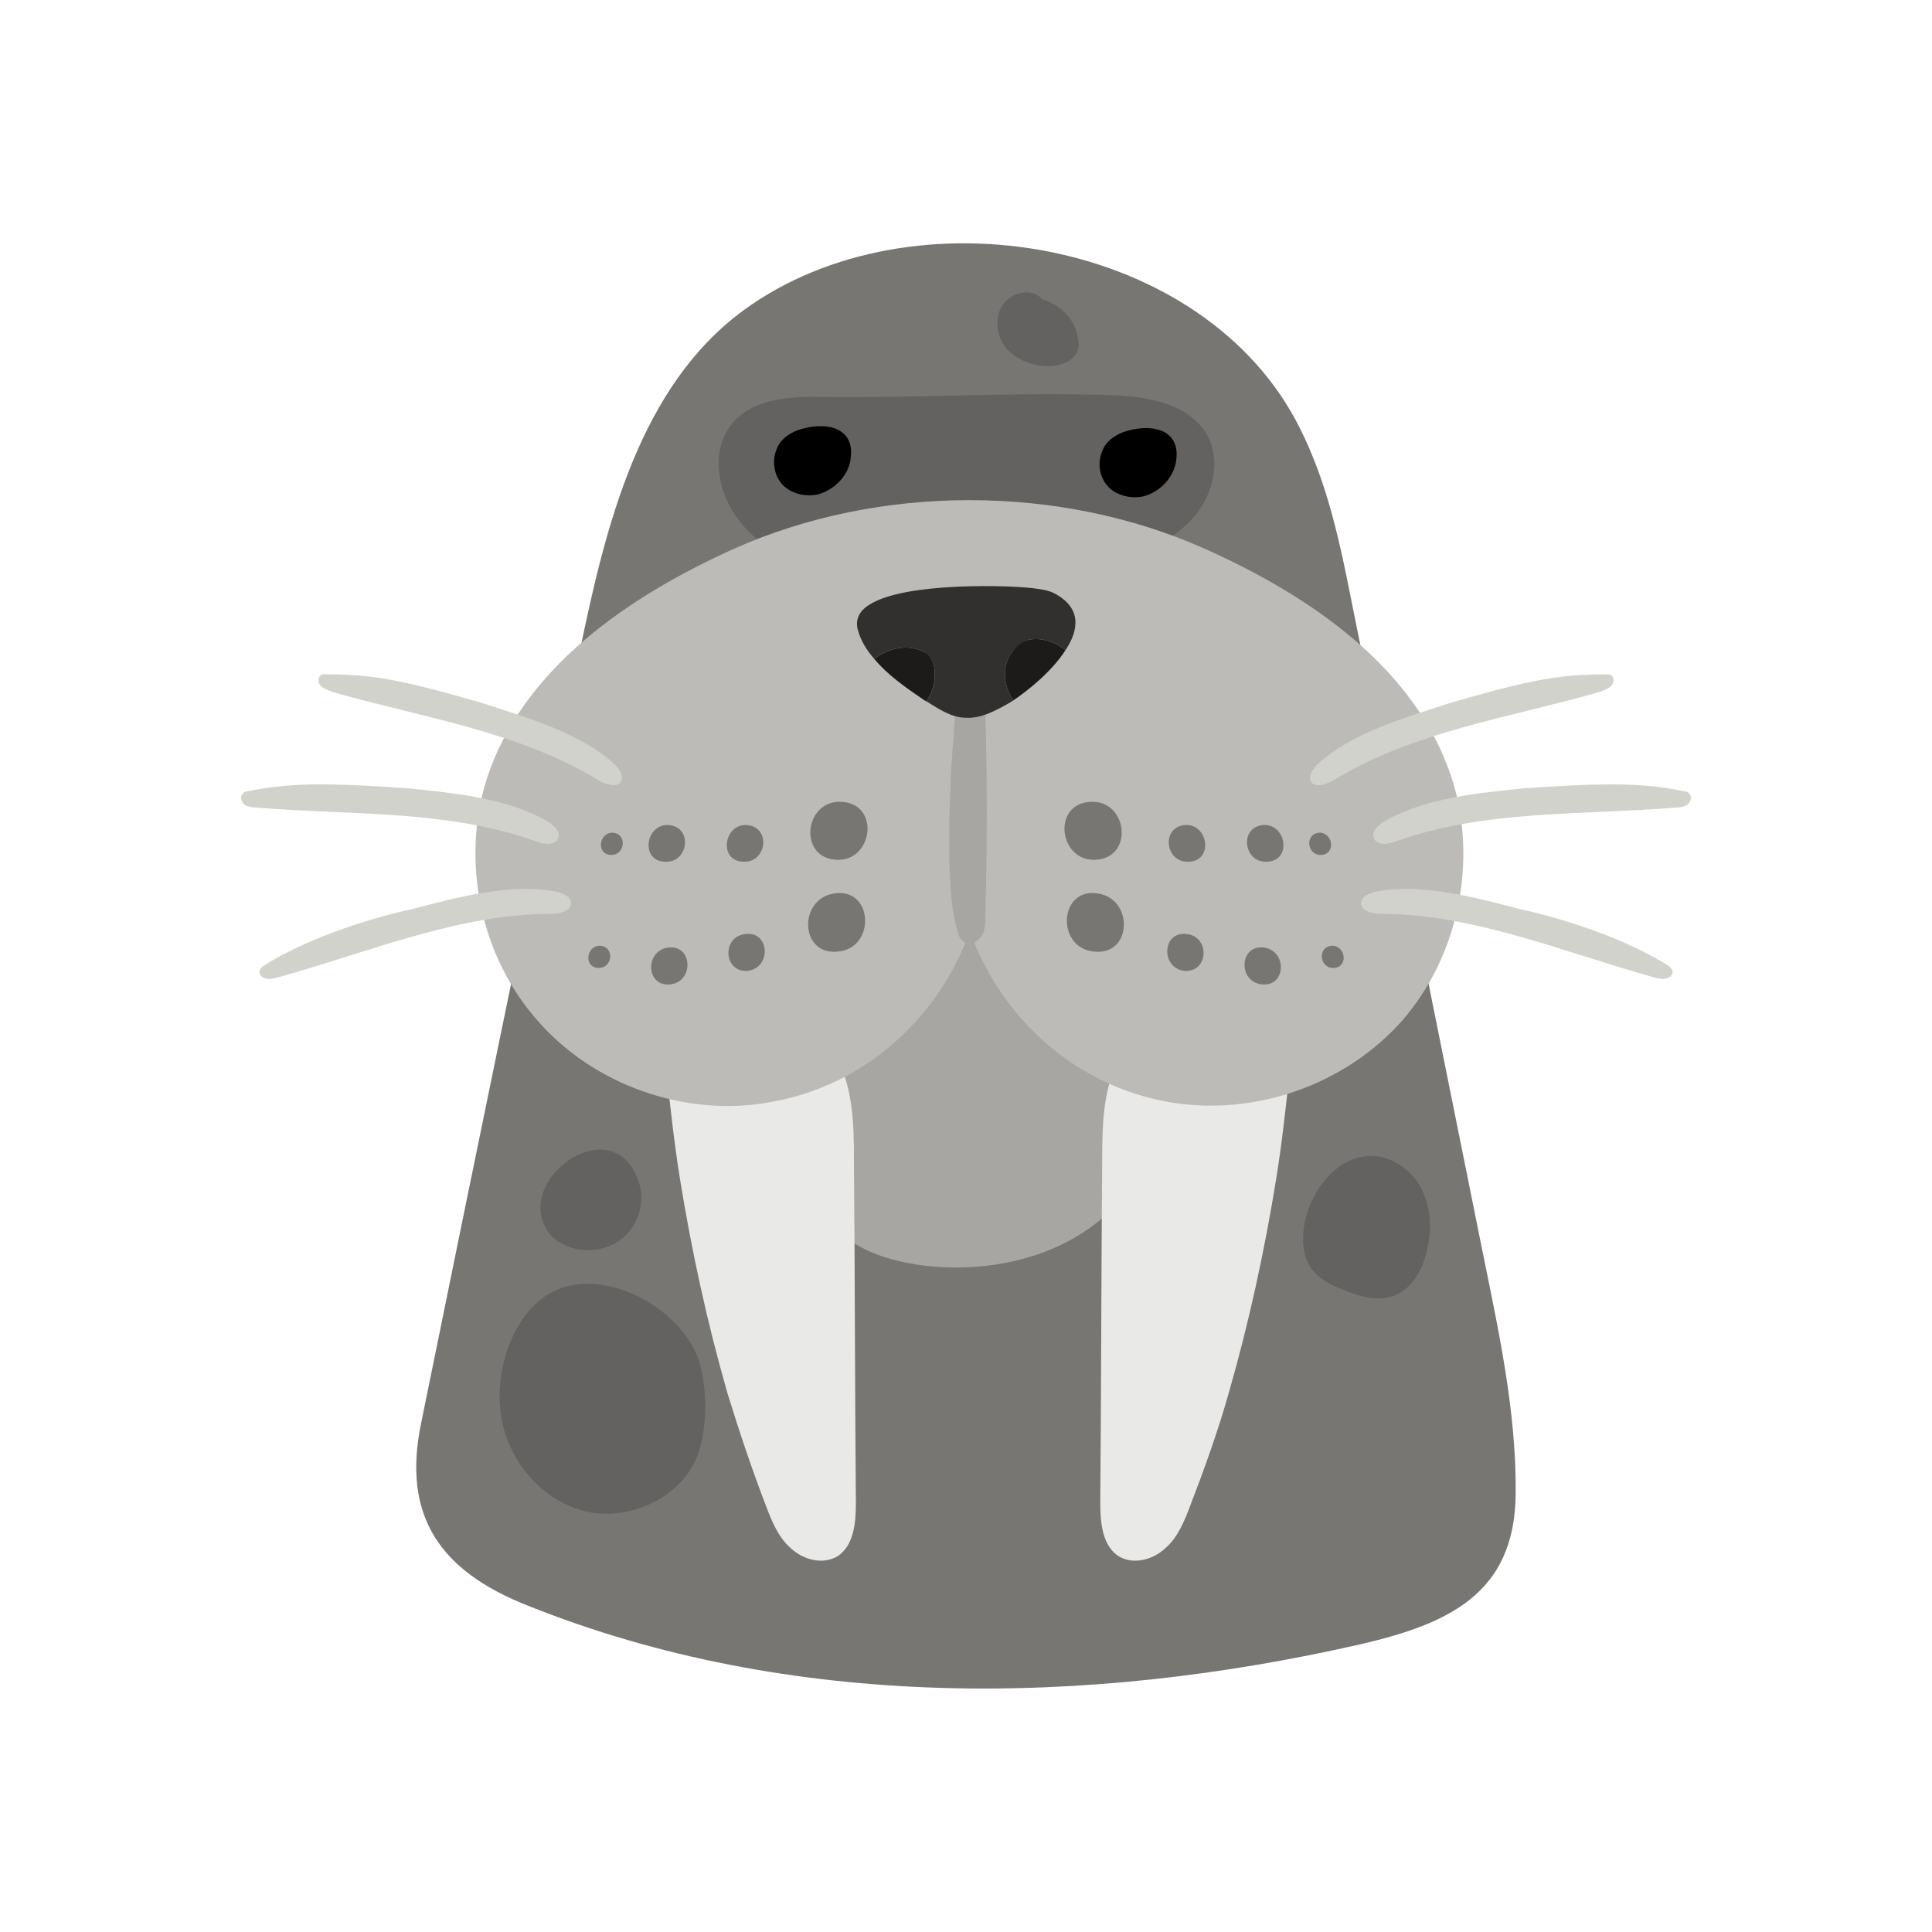 <?xml version="1.0" encoding="utf-8"?>
<!-- Generator: Adobe Illustrator 24.0.0, SVG Export Plug-In . SVG Version: 6.00 Build 0)  -->
<svg version="1.1" id="Layer_1" xmlns="http://www.w3.org/2000/svg" xmlns:xlink="http://www.w3.org/1999/xlink" x="0px" y="0px"
	 viewBox="0 0 200 200" style="enable-background:new 0 0 200 200;" xml:space="preserve">
<style type="text/css">
	.st0{fill:#F2F1E8;}
	.st1{fill:#A8A9A2;}
	.st2{fill:#32302D;}
	.st3{clip-path:url(#SVGID_2_);fill:#32302D;}
	.st4{fill:#161514;}
	.st5{fill:#232220;}
	.st6{fill:#884637;}
	.st7{fill:#FBBB8C;}
	.st8{fill:#FFE8D6;}
	.st9{fill:#8E6F5E;}
	.st10{fill:#7A5B4C;}
	.st11{fill:#5E3F33;}
	.st12{fill:#A88E7D;}
	.st13{fill:#F9DBB2;}
	.st14{fill:#E09E48;}
	.st15{fill:#9B5E1B;}
	.st16{fill:#C18033;}
	.st17{clip-path:url(#SVGID_4_);fill:#FEC368;}
	.st18{clip-path:url(#SVGID_4_);fill:#DD8340;}
	.st19{clip-path:url(#SVGID_4_);fill:#161514;}
	.st20{clip-path:url(#SVGID_4_);fill:#FFE8D6;}
	.st21{fill:#FFFFFF;}
	.st22{fill:#D6854D;}
	.st23{fill:#B46133;}
	.st24{fill:#EC9B5E;}
	.st25{fill:#88524C;}
	.st26{clip-path:url(#SVGID_6_);fill:#B46133;}
	.st27{fill:#EACAB5;}
	.st28{fill:#D3AF9B;}
	.st29{fill:#4D4C48;}
	.st30{fill:#D2D2CA;}
	.st31{fill:#514142;}
	.st32{fill:#C6604D;}
	.st33{fill:#2C1C0F;}
	.st34{fill:#5F4C4E;}
	.st35{fill:none;stroke:#2C1C0F;stroke-width:5.913;stroke-linecap:round;stroke-linejoin:round;stroke-miterlimit:10;}
	.st36{fill:#BCBEC0;}
	.st37{fill:#636466;}
	.st38{fill:#D1D3D4;}
	.st39{fill:#EBEBEC;}
	.st40{fill:#A7A9AC;}
	.st41{fill:#AAAAAA;}
	.st42{opacity:0.8;fill:#2C1C0F;}
	.st43{fill:#FAF3EB;}
	.st44{fill:none;stroke:#282F39;stroke-width:4.76;stroke-linecap:round;stroke-linejoin:round;stroke-miterlimit:10;}
	.st45{fill:#DD786B;}
	.st46{fill:#83562D;}
	.st47{fill:#B37E4A;}
	.st48{fill:#3A2B20;}
	.st49{fill:#30231B;}
	.st50{fill:#634C3B;}
	.st51{fill:#CB915A;}
	.st52{fill:#544032;}
	.st53{fill:#2D2119;}
	.st54{fill:#231A14;}
	.st55{fill:#33322F;}
	.st56{fill:#777673;}
	.st57{fill:#353432;}
	.st58{fill:#E7E6DE;}
	.st59{fill:#F3757A;}
	.st60{fill:#BF4750;}
	.st61{fill:#D6565F;}
	.st62{fill:#FFAEB4;}
	.st63{fill:#E58893;}
	.st64{fill:#A3313A;}
	.st65{fill:#F2F1E7;}
	.st66{fill:#F9B7B2;}
	.st67{fill:#E59291;}
	.st68{fill:#CC7171;}
	.st69{clip-path:url(#SVGID_8_);fill:#383734;}
	.st70{fill:#FCBC7E;}
	.st71{fill:#B74E2E;}
	.st72{fill:#A53F28;}
	.st73{clip-path:url(#SVGID_10_);fill:#E58341;}
	.st74{clip-path:url(#SVGID_10_);}
	.st75{fill:#CC652B;}
	.st76{fill:#EAA465;}
	.st77{fill:#4B2D23;}
	.st78{fill:#3A211B;}
	.st79{fill:#D68847;}
	.st80{fill:#E58341;}
	.st81{fill:#AF5223;}
	.st82{fill:#E2705C;}
	.st83{fill:#F8F8F8;}
	.st84{fill:#FFBE51;}
	.st85{fill:#4A1F09;}
	.st86{fill:#DFDCDA;}
	.st87{fill:#623420;}
	.st88{fill:#AB8458;}
	.st89{fill:#E1965F;}
	.st90{fill:#CD8554;}
	.st91{fill:#957350;}
	.st92{fill:#A8A6A2;}
	.st93{fill:#E9E9E7;}
	.st94{fill:#636260;}
	.st95{fill:#BCBBB8;}
	.st96{fill:#1C1B1A;}
	.st97{fill:#32302E;}
	.st98{fill:#D2D2CC;}
	.st99{fill:#A19E9C;}
	.st100{fill:#5A5452;}
	.st101{fill:#8A8786;}
</style>
<g>
	<g>
		<path class="st56" d="M77,32.1C66.2,40,62.7,54.4,60,67.5c-5.5,26.6-11,53.2-16.4,79.8c-2,9.6,1.9,15.3,11,18.9
			c27.2,10.9,57.8,10.5,86.3,4c9-2.1,15.9-5.2,16-15.5c0.1-8.6-1.8-17.1-3.5-25.5c-4.5-22.3-9-44.7-13.5-67
			c-1.2-6.1-2.5-12.2-5.3-17.8C124.8,24.6,94.4,19.4,77,32.1z"/>
		<path class="st92" d="M83.9,124.5c1.5,1.9,3.3,3.6,5.4,4.7c1.9,1,4.1,1.5,6.2,1.8c5.7,0.7,11.8-0.3,16.6-3.4
			c2.3-1.5,4.3-3.5,6.1-5.5c2.4-2.7,4.6-5.8,5.2-9.4c0.2-1,0.3-2.1-0.1-3.1c-0.4-1.1-1.4-1.9-2.3-2.6c-3.5-2.4-7.7-3.8-10.8-6.7
			c-2.8-2.6-4.8-6.7-8.6-7.5c-2.3-0.5-4.7,0.4-6.9,1.4c-2.2,1-4.5,2.2-5.9,4.2c-0.9,1.3-1.4,2.9-2.3,4.2c-1,1.7-2.4,3.1-4.1,4
			c-1.1,0.6-2.2,1-3.2,1.7C74.5,112,81.3,121.4,83.9,124.5z"/>
		<path class="st93" d="M79.3,155.9c0.6,1.6,1.3,3.3,2.6,4.4c1.3,1.2,3.3,1.7,4.8,0.8c1.7-1.1,1.9-3.5,1.9-5.5
			c-0.1-11.9-0.1-23.8-0.2-35.6c0-3.8-0.1-7.8-2.1-11c-1.7-2.7-4.6-4.5-7.7-5.4c-2.2-0.6-4.6-0.7-6.6,0.2c-3.1,1.5-3.3,4.2-3,7.2
			c0.4,3.7,0.8,7.4,1.4,11.1c1.2,7.4,2.8,14.8,4.9,22.1C76.5,148.1,77.8,152,79.3,155.9z"/>
		<path class="st93" d="M123.2,155.9c-0.6,1.6-1.3,3.3-2.6,4.4c-1.3,1.2-3.3,1.7-4.8,0.8c-1.7-1.1-1.9-3.5-1.9-5.5
			c0.1-11.9,0.1-23.8,0.2-35.6c0-3.8,0.1-7.8,2.1-11c1.7-2.7,4.6-4.5,7.7-5.4c2.2-0.6,4.6-0.7,6.6,0.2c3.1,1.5,3.3,4.2,3,7.2
			c-0.4,3.7-0.8,7.4-1.4,11.1c-1.2,7.4-2.8,14.8-4.9,22.1C126.1,148.1,124.7,152,123.2,155.9z"/>
		<path class="st94" d="M85.5,41.1c-3.6-0.1-7.8,0.1-9.9,3c-1.1,1.5-1.4,3.4-1.1,5.2c0.6,3.9,3.7,7.1,7.3,8.7
			c3.6,1.6,7.6,1.9,11.6,2.1c7.6,0.4,15.5,0.3,22.7-2.1c2.8-0.9,5.6-2.3,7.6-4.6c1.9-2.3,2.7-5.7,1.3-8.3c-1.9-3.4-6.4-4.1-10.2-4.2
			C104.9,40.6,95.2,41.2,85.5,41.1z"/>
		<path class="st95" d="M150.3,80.6c-3.7-11.4-14.6-18.9-25.6-23.8c-15-6.7-33.7-6.7-48.7,0c-10.9,4.9-21.9,12.4-25.6,23.8
			c-2.7,8.5-0.7,18.3,5.2,25c5.8,6.7,15.3,10.1,24.1,8.5c9.9-1.7,17.5-8.8,20.7-17.7c3.2,8.9,10.8,16,20.7,17.7
			c8.8,1.5,18.2-1.8,24.1-8.5C151,98.9,153,89.1,150.3,80.6z"/>
		<path d="M88,47.8c0.7-3.4-2.2-4.2-5-3.4c-1.1,0.3-2.2,1-2.6,2.1c-0.6,1.4-0.2,3.2,1.1,4.1c0.9,0.6,2,0.8,3.1,0.6
			C86.2,50.8,87.7,49.4,88,47.8z"/>
		<path d="M121.7,48c0.7-3.4-2.2-4.2-5-3.4c-1.1,0.3-2.2,1-2.6,2.1c-0.6,1.4-0.2,3.2,1.1,4.1c0.9,0.6,2,0.8,3.1,0.6
			C119.9,51,121.3,49.7,121.7,48z"/>
		<path class="st92" d="M98.3,90c0.1,2.1,0.2,4.3,0.8,6.3c0.1,0.5,0.3,1,0.7,1.2c0.6,0.4,1.4,0,1.8-0.6c0.4-0.6,0.4-1.3,0.4-2.1
			c0.2-7.1,0.2-14.1,0-21.2c0-1.4-0.8-2.8-2.1-1.7c-1.2,1-1.1,3.3-1.2,4.6C98.3,81,98.2,85.5,98.3,90z"/>
		<g>
			<path class="st96" d="M96.6,68.6c-0.2-0.4-0.4-0.9-0.9-1.1c-1.8-0.9-3.7-0.4-5.2,0.7c1.4,1.7,3.3,3,5.2,4.3
				c0.1,0,0.1,0.1,0.2,0.1C96.7,71.4,97,70,96.6,68.6z"/>
			<path class="st97" d="M109.1,61.4c-0.6-0.3-1.3-0.4-2.1-0.5c-2.2-0.3-13.3-0.7-17,1.7c-1,0.6-1.5,1.5-1.2,2.6
				c0.3,1.1,0.9,2.1,1.7,3c1.5-1.1,3.4-1.6,5.2-0.7c0.4,0.2,0.6,0.6,0.9,1.1c0.4,1.4,0.1,2.8-0.7,4c1.3,0.8,2.6,1.7,4.1,1.7
				c1.6,0.1,3.2-0.8,4.6-1.6c0.1-0.1,0.2-0.1,0.3-0.2c-0.9-1.3-1.2-3.1-0.4-4.6c0.4-0.6,1.1-1.5,2.1-1.7c1.4-0.2,2.7,0.3,3.7,1.1
				C111.7,65.2,112,62.9,109.1,61.4z"/>
			<path class="st96" d="M106.6,66.2c-1.1,0.2-1.7,1.1-2.1,1.7c-0.8,1.5-0.5,3.3,0.4,4.6c1.5-1,4-3,5.4-5.2
				C109.3,66.5,108,66,106.6,66.2z"/>
		</g>
		<g>
			<path class="st56" d="M86.8,98.5c3.9-0.4,3.6-6.7-0.5-6C82.6,93.1,82.8,99,86.8,98.5z"/>
			<path class="st56" d="M77.4,100.5c2.5-0.3,2.3-4.2-0.3-3.8C74.7,97,74.9,100.7,77.4,100.5z"/>
			<path class="st56" d="M69.4,101.9c2.5-0.3,2.3-4.2-0.3-3.8C66.7,98.5,66.9,102.2,69.4,101.9z"/>
			<path class="st56" d="M86.5,89c3.9,0.3,4.7-5.9,0.5-6C83.3,82.9,82.6,88.7,86.5,89z"/>
			<path class="st56" d="M76.9,89.2c2.5,0.2,3-3.7,0.3-3.8C74.9,85.4,74.4,89.1,76.9,89.2z"/>
			<path class="st56" d="M63.2,88.5c1.5,0.1,1.8-2.2,0.2-2.3C62,86.2,61.7,88.4,63.2,88.5z"/>
			<path class="st56" d="M61.9,100.2c1.5,0.1,1.8-2.2,0.2-2.3C60.7,97.9,60.4,100.1,61.9,100.2z"/>
			<path class="st56" d="M68.8,89.2c2.5,0.2,3-3.7,0.3-3.8C66.8,85.4,66.3,89.1,68.8,89.2z"/>
		</g>
		<g>
			<path class="st56" d="M113.2,98.5c-3.9-0.4-3.6-6.7,0.5-6C117.4,93.1,117.2,99,113.2,98.5z"/>
			<path class="st56" d="M122.6,100.5c-2.5-0.3-2.3-4.2,0.3-3.8C125.3,97,125.1,100.7,122.6,100.5z"/>
			<path class="st56" d="M130.6,101.9c-2.5-0.3-2.3-4.2,0.3-3.8C133.3,98.5,133.1,102.2,130.6,101.9z"/>
			<path class="st56" d="M113.5,89c-3.9,0.3-4.7-5.9-0.5-6C116.7,82.9,117.4,88.7,113.5,89z"/>
			<path class="st56" d="M123.1,89.2c-2.5,0.2-3-3.7-0.3-3.8C125.1,85.4,125.6,89.1,123.1,89.2z"/>
			<path class="st56" d="M136.8,88.5c-1.5,0.1-1.8-2.2-0.2-2.3C138,86.2,138.3,88.4,136.8,88.5z"/>
			<path class="st56" d="M138.1,100.2c-1.5,0.1-1.8-2.2-0.2-2.3C139.3,97.9,139.6,100.1,138.1,100.2z"/>
			<path class="st56" d="M131.2,89.2c-2.5,0.2-3-3.7-0.3-3.8C133.2,85.4,133.7,89.1,131.2,89.2z"/>
		</g>
		<path class="st98" d="M41.1,70.5c-2.4-0.5-4.9-0.7-7.3-0.7c-0.2,0-0.5,0-0.6,0.1c-0.3,0.2-0.3,0.8,0,1.1c0.3,0.3,0.7,0.4,1.1,0.6
			c9.4,2.7,19.4,4.1,27.7,9.2c0.7,0.4,1.9,0.8,2.3,0.1c0.3-0.6-0.2-1.3-0.7-1.8c-3.6-3.3-9.1-4.8-13.6-6.3
			C47.2,72,44.1,71.1,41.1,70.5z"/>
		<path class="st98" d="M33,81.2c-2.5,0-4.9,0.2-7.3,0.7c-0.2,0-0.5,0.1-0.6,0.3c-0.3,0.3-0.1,0.8,0.2,1.1c0.3,0.2,0.8,0.3,1.2,0.3
			c9.7,0.8,19.8,0.2,29,3.5c0.8,0.3,2,0.5,2.3-0.4c0.2-0.6-0.4-1.2-1-1.6c-4.2-2.5-9.8-3-14.6-3.5C39.2,81.4,36.1,81.2,33,81.2z"/>
		<path class="st98" d="M34,96.7c-2.3,0.9-4.5,1.9-6.6,3.2c-0.2,0.1-0.4,0.3-0.5,0.5c-0.2,0.4,0.2,0.8,0.6,0.9
			c0.4,0.1,0.8,0,1.2-0.1c9.4-2.6,18.7-6.6,28.4-6.6c0.9,0,2-0.3,2-1.1c0-0.7-0.8-1-1.5-1.2c-4.8-0.9-10.3,0.6-14.9,1.8
			C39.9,94.7,36.9,95.6,34,96.7z"/>
		<path class="st98" d="M158.9,70.5c2.4-0.5,4.9-0.7,7.3-0.7c0.2,0,0.5,0,0.6,0.1c0.3,0.2,0.3,0.8,0,1.1c-0.3,0.3-0.7,0.4-1.1,0.6
			c-9.4,2.7-19.4,4.1-27.7,9.2c-0.7,0.4-1.9,0.8-2.3,0.1c-0.3-0.6,0.2-1.3,0.7-1.8c3.6-3.3,9.1-4.8,13.6-6.3
			C152.8,72,155.9,71.1,158.9,70.5z"/>
		<path class="st98" d="M167,81.2c2.5,0,4.9,0.2,7.3,0.7c0.2,0,0.5,0.1,0.6,0.3c0.3,0.3,0.1,0.8-0.2,1.1c-0.3,0.2-0.8,0.3-1.2,0.3
			c-9.7,0.8-19.8,0.2-29,3.5c-0.8,0.3-2,0.5-2.3-0.4c-0.2-0.6,0.4-1.2,1-1.6c4.2-2.5,9.8-3,14.6-3.5C160.8,81.4,163.9,81.2,167,81.2
			z"/>
		<path class="st98" d="M166,96.7c2.3,0.9,4.5,1.9,6.6,3.2c0.2,0.1,0.4,0.3,0.5,0.5c0.2,0.4-0.2,0.8-0.6,0.9c-0.4,0.1-0.8,0-1.2-0.1
			c-9.4-2.6-18.7-6.6-28.4-6.6c-0.9,0-2-0.3-2-1.1c0-0.7,0.8-1,1.5-1.2c4.8-0.9,10.3,0.6,14.9,1.8C160.1,94.7,163.1,95.6,166,96.7z"
			/>
	</g>
	<path class="st94" d="M51.8,146c0.5,4.8,4,9.2,8.6,10.4c4.6,1.2,10.1-1.3,11.8-5.7c0.6-1.6,0.8-3.5,0.8-5.2c0-1.5-0.2-3.1-0.6-4.5
		c-1.5-4.8-7.8-8.8-12.9-8C53.8,133.8,51.2,141,51.8,146z"/>
	<path class="st94" d="M60.8,119.2c2.1-0.6,4.3,0.1,5.3,3.1c0.8,2.2-0.1,4.9-2.1,6.2c-1.5,1-3.6,1.2-5.3,0.5c-0.9-0.4-1.8-1-2.2-1.9
		C54.7,123.9,57.6,120.1,60.8,119.2z"/>
	<path class="st94" d="M134.9,128.4c0,1.1,0.3,2.3,1,3.1c0.7,0.9,1.8,1.5,2.9,1.9c1.8,0.8,3.8,1.4,5.6,0.7c1.7-0.7,2.7-2.4,3.2-4.2
		c0.6-2.1,0.6-4.3-0.2-6.3c-0.8-2-2.7-3.6-4.8-3.9C138,119.2,134.8,124.4,134.9,128.4z"/>
	<path class="st94" d="M107.5,30.6c-1.3-0.8-3.2-0.1-3.9,1.3c-0.7,1.4-0.3,3.2,0.7,4.3c1.1,1.1,2.6,1.7,4.2,1.7c1.2,0,2.5-0.4,3-1.5
		c0.2-0.4,0.2-0.9,0.1-1.3c-0.2-1.9-1.8-3.6-3.7-4.1"/>
</g>
</svg>
